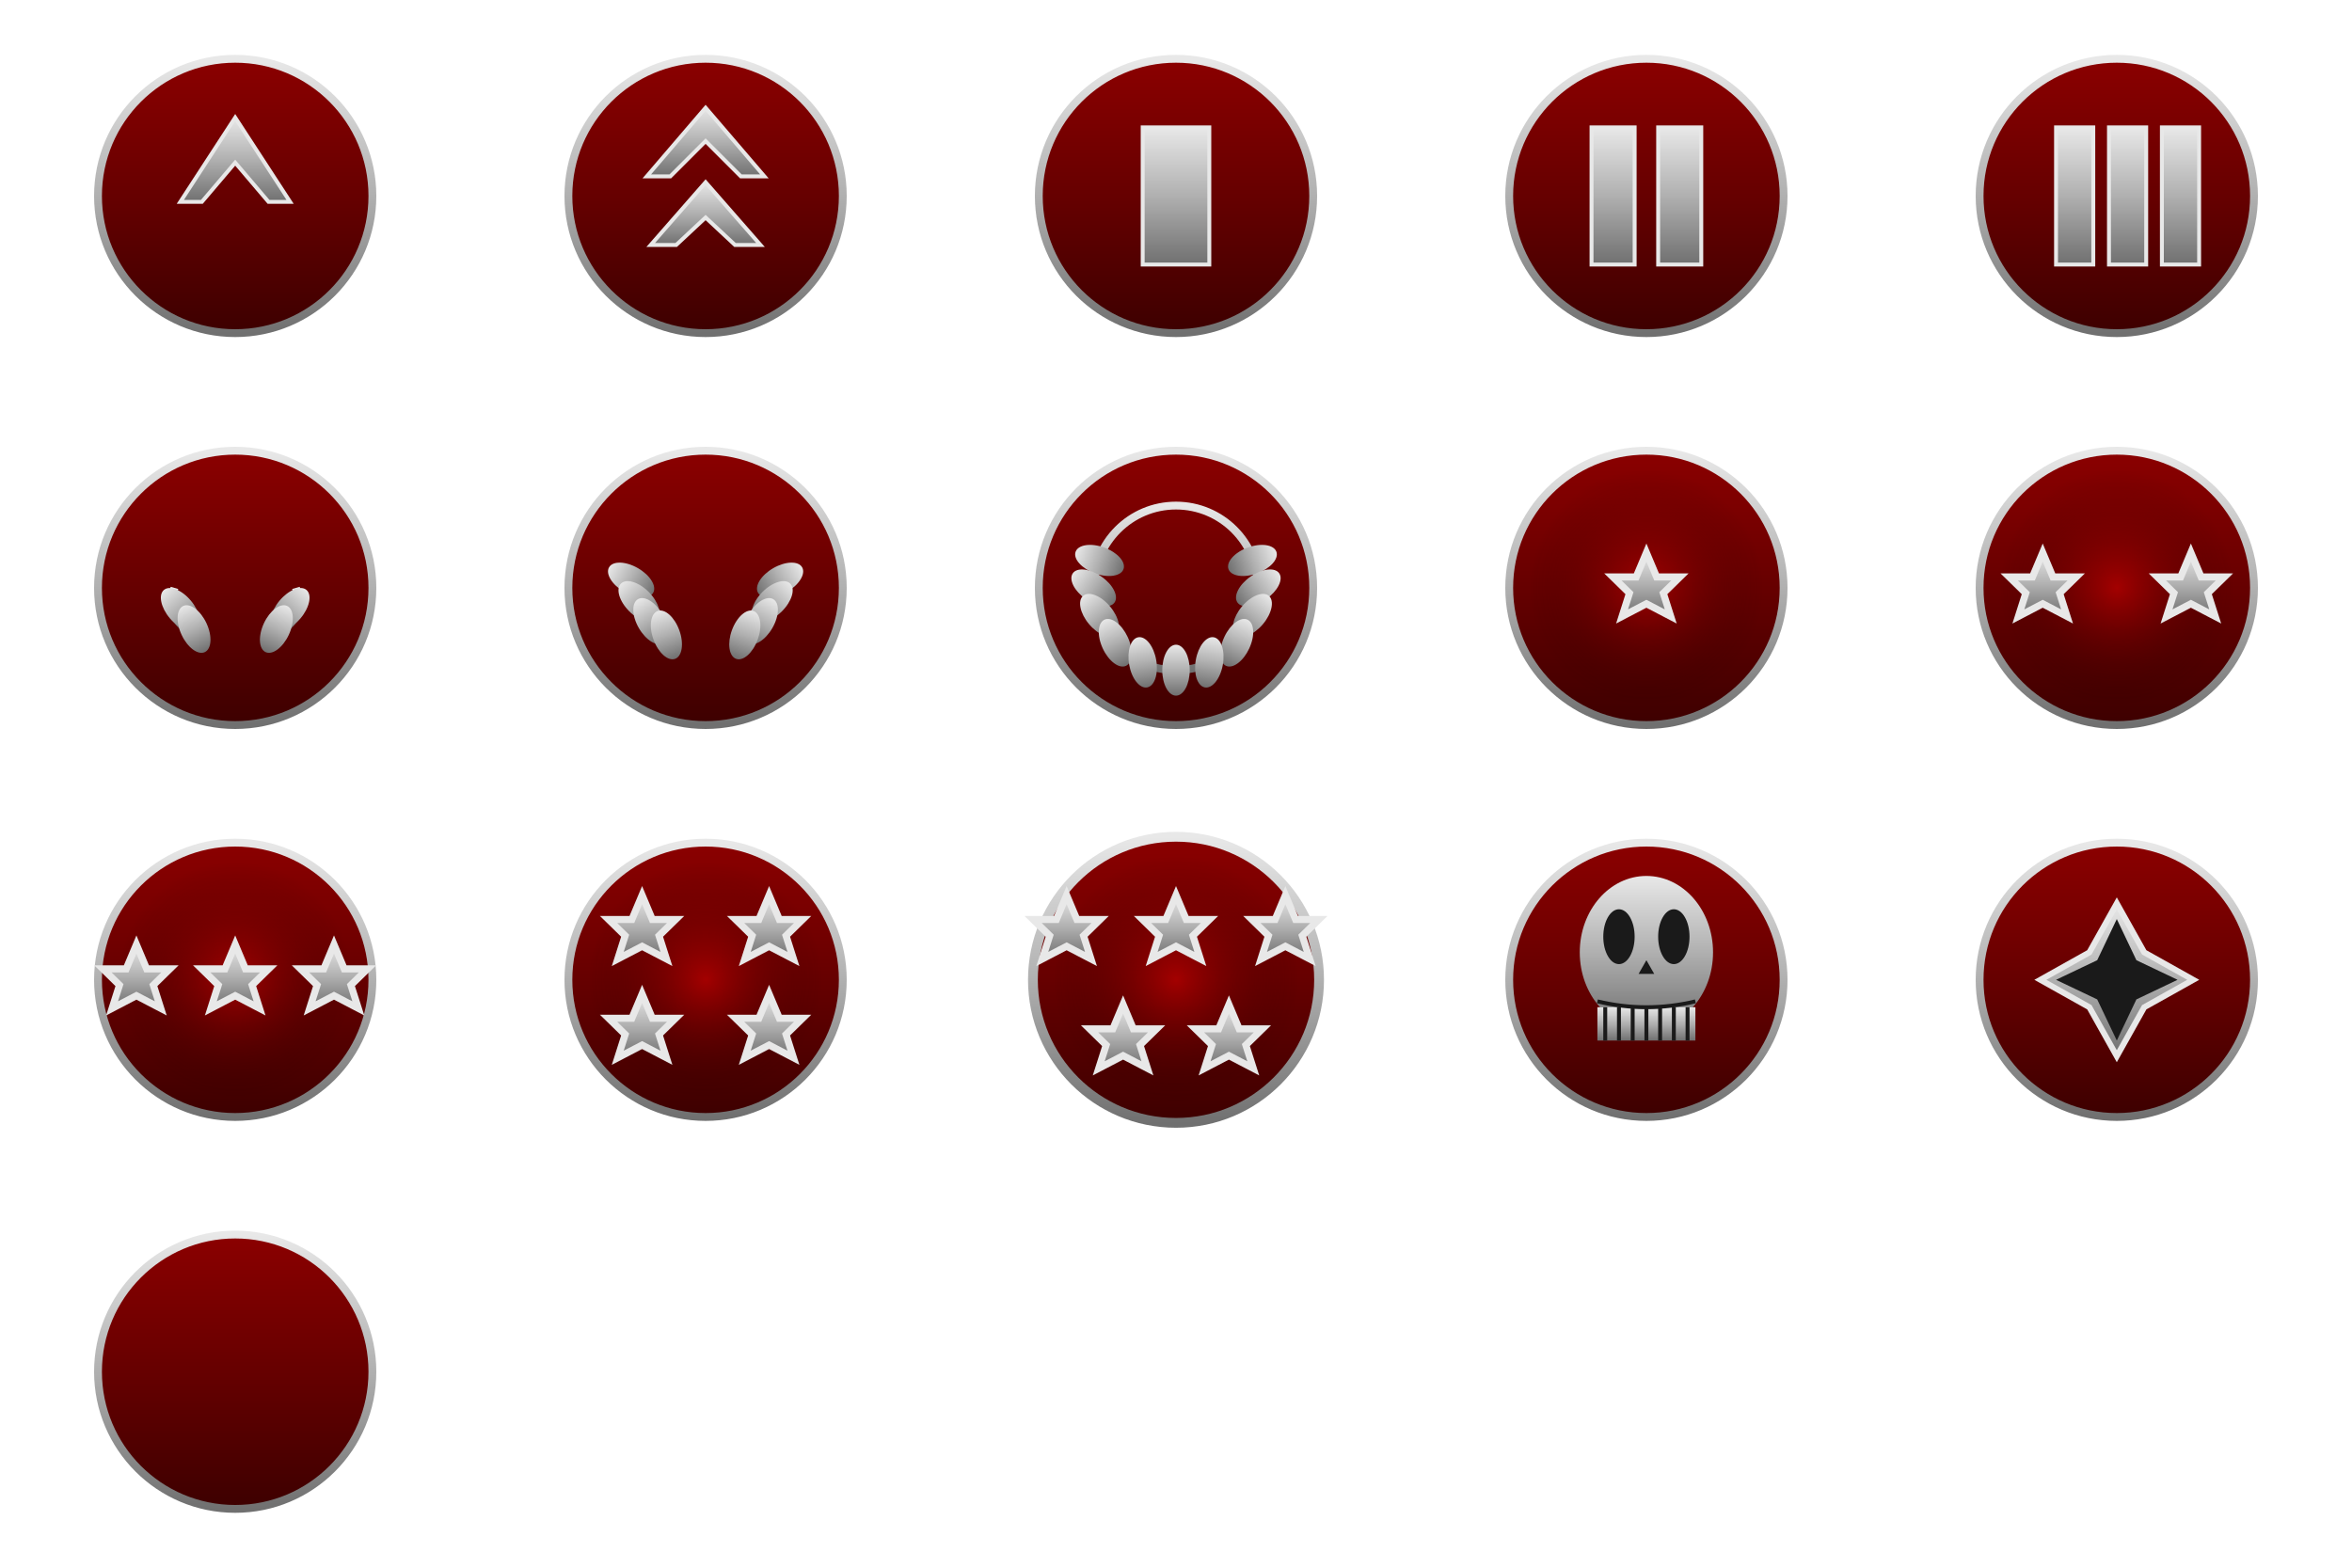 <svg viewBox="0 0 1200 800" xmlns="http://www.w3.org/2000/svg">
  <defs>
    <linearGradient id="imperial-silver" x1="0%" y1="0%" x2="0%" y2="100%">
      <stop offset="0%" style="stop-color:#e8e8e8;stop-opacity:1" />
      <stop offset="50%" style="stop-color:#b0b0b0;stop-opacity:1" />
      <stop offset="100%" style="stop-color:#707070;stop-opacity:1" />
    </linearGradient>
    <linearGradient id="blood-red" x1="0%" y1="0%" x2="0%" y2="100%">
      <stop offset="0%" style="stop-color:#8b0000;stop-opacity:1" />
      <stop offset="50%" style="stop-color:#660000;stop-opacity:1" />
      <stop offset="100%" style="stop-color:#3d0000;stop-opacity:1" />
    </linearGradient>
    <radialGradient id="skull-glow">
      <stop offset="0%" style="stop-color:#ff0000;stop-opacity:0.4" />
      <stop offset="100%" style="stop-color:#000000;stop-opacity:0" />
    </radialGradient>
    <filter id="shadow">
      <feDropShadow dx="0" dy="2" stdDeviation="3" flood-color="#000000" flood-opacity="0.8"/>
    </filter>
    <polygon id="star" points="0,-10 2.9,-3.1 9.5,-3.1 4.8,1.5 6.9,8.1 0,4.5 -6.9,8.1 -4.8,1.5 -9.5,-3.1 -2.9,-3.1"/>
  </defs>
  <g transform="translate(120,100)" filter="url(#shadow)">
    <circle cx="0" cy="0" r="70" fill="url(#blood-red)" stroke="url(#imperial-silver)" stroke-width="4"/>
    <path d="M 0,-40 L -28,3 L -17,3 L 0,-17 L 17,3 L 28,3 Z" fill="url(#imperial-silver)" stroke="#e8e8e8" stroke-width="2"/>
  </g>
  <g transform="translate(360,100)" filter="url(#shadow)">
    <circle cx="0" cy="0" r="70" fill="url(#blood-red)" stroke="url(#imperial-silver)" stroke-width="4"/>
    <path d="M 0,-45 L -30,-10 L -18,-10 L 0,-28 L 18,-10 L 30,-10 Z" fill="url(#imperial-silver)" stroke="#e8e8e8" stroke-width="2"/>
    <path d="M 0,-7 L -28,25 L -15,25 L 0,11 L 15,25 L 28,25 Z" fill="url(#imperial-silver)" stroke="#e8e8e8" stroke-width="2"/>
  </g>
  <g transform="translate(600,100)" filter="url(#shadow)">
    <circle cx="0" cy="0" r="70" fill="url(#blood-red)" stroke="url(#imperial-silver)" stroke-width="4"/>
    <rect x="-17" y="-35" width="34" height="70" fill="url(#imperial-silver)" stroke="#e8e8e8" stroke-width="2"/>
  </g>
  <g transform="translate(840,100)" filter="url(#shadow)">
    <circle cx="0" cy="0" r="70" fill="url(#blood-red)" stroke="url(#imperial-silver)" stroke-width="4"/>
    <rect x="-28" y="-35" width="22" height="70" fill="url(#imperial-silver)" stroke="#e8e8e8" stroke-width="2"/>
    <rect x="6" y="-35" width="22" height="70" fill="url(#imperial-silver)" stroke="#e8e8e8" stroke-width="2"/>
  </g>
  <g transform="translate(1080,100)" filter="url(#shadow)">
    <circle cx="0" cy="0" r="70" fill="url(#blood-red)" stroke="url(#imperial-silver)" stroke-width="4"/>
    <rect x="-31" y="-35" width="19" height="70" fill="url(#imperial-silver)" stroke="#e8e8e8" stroke-width="2"/>
    <rect x="-4" y="-35" width="19" height="70" fill="url(#imperial-silver)" stroke="#e8e8e8" stroke-width="2"/>
    <rect x="23" y="-35" width="19" height="70" fill="url(#imperial-silver)" stroke="#e8e8e8" stroke-width="2"/>
  </g>
  <g transform="translate(120,300)" filter="url(#shadow)">
    <circle cx="0" cy="0" r="70" fill="url(#blood-red)" stroke="url(#imperial-silver)" stroke-width="4"/>
    <path d="M -25,21 Q -35,14 -31,0" stroke="url(#imperial-silver)" stroke-width="4" fill="none"/>
    <ellipse cx="-28" cy="11" rx="7" ry="13" fill="url(#imperial-silver)" transform="rotate(-40 -28 11)"/>
    <ellipse cx="-21" cy="21" rx="7" ry="13" fill="url(#imperial-silver)" transform="rotate(-25 -21 21)"/>
    <path d="M 25,21 Q 35,14 31,0" stroke="url(#imperial-silver)" stroke-width="4" fill="none"/>
    <ellipse cx="28" cy="11" rx="7" ry="13" fill="url(#imperial-silver)" transform="rotate(40 28 11)"/>
    <ellipse cx="21" cy="21" rx="7" ry="13" fill="url(#imperial-silver)" transform="rotate(25 21 21)"/>
  </g>
  <g transform="translate(360,300)" filter="url(#shadow)">
    <circle cx="0" cy="0" r="70" fill="url(#blood-red)" stroke="url(#imperial-silver)" stroke-width="4"/>
    <path d="M -25,21 Q -39,11 -39,-11" stroke="url(#imperial-silver)" stroke-width="4" fill="none"/>
    <ellipse cx="-38" cy="-4" rx="7" ry="13" fill="url(#imperial-silver)" transform="rotate(-60 -38 -4)"/>
    <ellipse cx="-34" cy="7" rx="7" ry="13" fill="url(#imperial-silver)" transform="rotate(-45 -34 7)"/>
    <ellipse cx="-28" cy="17" rx="7" ry="13" fill="url(#imperial-silver)" transform="rotate(-30 -28 17)"/>
    <ellipse cx="-20" cy="24" rx="7" ry="13" fill="url(#imperial-silver)" transform="rotate(-20 -20 24)"/>
    <path d="M 25,21 Q 39,11 39,-11" stroke="url(#imperial-silver)" stroke-width="4" fill="none"/>
    <ellipse cx="38" cy="-4" rx="7" ry="13" fill="url(#imperial-silver)" transform="rotate(60 38 -4)"/>
    <ellipse cx="34" cy="7" rx="7" ry="13" fill="url(#imperial-silver)" transform="rotate(45 34 7)"/>
    <ellipse cx="28" cy="17" rx="7" ry="13" fill="url(#imperial-silver)" transform="rotate(30 28 17)"/>
    <ellipse cx="20" cy="24" rx="7" ry="13" fill="url(#imperial-silver)" transform="rotate(20 20 24)"/>
  </g>
  <g transform="translate(600,300)" filter="url(#shadow)">
    <circle cx="0" cy="0" r="70" fill="url(#blood-red)" stroke="url(#imperial-silver)" stroke-width="4"/>
    <circle cx="0" cy="0" r="42" stroke="url(#imperial-silver)" stroke-width="4" fill="none"/>
    <ellipse cx="-39" cy="-14" rx="7" ry="13" fill="url(#imperial-silver)" transform="rotate(-70 -39 -14)"/>
    <ellipse cx="-42" cy="0" rx="7" ry="13" fill="url(#imperial-silver)" transform="rotate(-55 -42 0)"/>
    <ellipse cx="-39" cy="14" rx="7" ry="13" fill="url(#imperial-silver)" transform="rotate(-40 -39 14)"/>
    <ellipse cx="-31" cy="28" rx="7" ry="13" fill="url(#imperial-silver)" transform="rotate(-25 -31 28)"/>
    <ellipse cx="-17" cy="38" rx="7" ry="13" fill="url(#imperial-silver)" transform="rotate(-10 -17 38)"/>
    <ellipse cx="0" cy="42" rx="7" ry="13" fill="url(#imperial-silver)" transform="rotate(0 0 42)"/>
    <ellipse cx="39" cy="-14" rx="7" ry="13" fill="url(#imperial-silver)" transform="rotate(70 39 -14)"/>
    <ellipse cx="42" cy="0" rx="7" ry="13" fill="url(#imperial-silver)" transform="rotate(55 42 0)"/>
    <ellipse cx="39" cy="14" rx="7" ry="13" fill="url(#imperial-silver)" transform="rotate(40 39 14)"/>
    <ellipse cx="31" cy="28" rx="7" ry="13" fill="url(#imperial-silver)" transform="rotate(25 31 28)"/>
    <ellipse cx="17" cy="38" rx="7" ry="13" fill="url(#imperial-silver)" transform="rotate(10 17 38)"/>
  </g>
  <g transform="translate(840,300)" filter="url(#shadow)">
    <circle cx="0" cy="0" r="70" fill="url(#blood-red)" stroke="url(#imperial-silver)" stroke-width="4"/>
    <circle cx="0" cy="0" r="60" fill="url(#skull-glow)"/>
    <use href="#star" transform="scale(1.8)" fill="url(#imperial-silver)" stroke="#e8e8e8" stroke-width="2"/>
  </g>
  <g transform="translate(1080,300)" filter="url(#shadow)">
    <circle cx="0" cy="0" r="70" fill="url(#blood-red)" stroke="url(#imperial-silver)" stroke-width="4"/>
    <circle cx="0" cy="0" r="60" fill="url(#skull-glow)"/>
    <use href="#star" x="-21" transform="scale(1.8)" fill="url(#imperial-silver)" stroke="#e8e8e8" stroke-width="2"/>
    <use href="#star" x="21" transform="scale(1.8)" fill="url(#imperial-silver)" stroke="#e8e8e8" stroke-width="2"/>
  </g>
  <g transform="translate(120,500)" filter="url(#shadow)">
    <circle cx="0" cy="0" r="70" fill="url(#blood-red)" stroke="url(#imperial-silver)" stroke-width="4"/>
    <circle cx="0" cy="0" r="60" fill="url(#skull-glow)"/>
    <use href="#star" x="-28" transform="scale(1.8)" fill="url(#imperial-silver)" stroke="#e8e8e8" stroke-width="2"/>
    <use href="#star" x="0" transform="scale(1.8)" fill="url(#imperial-silver)" stroke="#e8e8e8" stroke-width="2"/>
    <use href="#star" x="28" transform="scale(1.8)" fill="url(#imperial-silver)" stroke="#e8e8e8" stroke-width="2"/>
  </g>
  <g transform="translate(360,500)" filter="url(#shadow)">
    <circle cx="0" cy="0" r="70" fill="url(#blood-red)" stroke="url(#imperial-silver)" stroke-width="4"/>
    <circle cx="0" cy="0" r="60" fill="url(#skull-glow)"/>
    <use href="#star" x="-18" y="-14" transform="scale(1.8)" fill="url(#imperial-silver)" stroke="#e8e8e8" stroke-width="2"/>
    <use href="#star" x="18" y="-14" transform="scale(1.8)" fill="url(#imperial-silver)" stroke="#e8e8e8" stroke-width="2"/>
    <use href="#star" x="-18" y="14" transform="scale(1.8)" fill="url(#imperial-silver)" stroke="#e8e8e8" stroke-width="2"/>
    <use href="#star" x="18" y="14" transform="scale(1.8)" fill="url(#imperial-silver)" stroke="#e8e8e8" stroke-width="2"/>
  </g>
  <g transform="translate(600,500)" filter="url(#shadow)">
    <circle cx="0" cy="0" r="73" fill="url(#blood-red)" stroke="url(#imperial-silver)" stroke-width="5"/>
    <circle cx="0" cy="0" r="63" fill="url(#skull-glow)"/>
    <use href="#star" x="-31" y="-14" transform="scale(1.8)" fill="url(#imperial-silver)" stroke="#e8e8e8" stroke-width="2"/>
    <use href="#star" x="0" y="-14" transform="scale(1.8)" fill="url(#imperial-silver)" stroke="#e8e8e8" stroke-width="2"/>
    <use href="#star" x="31" y="-14" transform="scale(1.8)" fill="url(#imperial-silver)" stroke="#e8e8e8" stroke-width="2"/>
    <use href="#star" x="-15" y="17" transform="scale(1.8)" fill="url(#imperial-silver)" stroke="#e8e8e8" stroke-width="2"/>
    <use href="#star" x="15" y="17" transform="scale(1.8)" fill="url(#imperial-silver)" stroke="#e8e8e8" stroke-width="2"/>
  </g>
  <g transform="translate(840,500)" filter="url(#shadow)">
    <circle cx="0" cy="0" r="70" fill="url(#blood-red)" stroke="url(#imperial-silver)" stroke-width="4"/>
    <g transform="translate(0,-14)">
      <ellipse cx="0" cy="0" rx="34" ry="39" fill="url(#imperial-silver)"/>
      <ellipse cx="-14" cy="-8" rx="8" ry="14" fill="#1a1a1a"/>
      <ellipse cx="14" cy="-8" rx="8" ry="14" fill="#1a1a1a"/>
      <path d="M -4,11 L 0,4 L 4,11 Z" fill="#1a1a1a"/>
      <rect x="-25" y="28" width="50" height="17" fill="url(#imperial-silver)"/>
      <path d="M -21,28 L -21,45 M -14,28 L -14,45 M -7,28 L -7,45 M 0,28 L 0,45 M 7,28 L 7,45 M 14,28 L 14,45 M 21,28 L 21,45" stroke="#1a1a1a" stroke-width="2"/>
      <path d="M -25,25 Q 0,31 25,25" stroke="#1a1a1a" stroke-width="2" fill="none"/>
    </g>
  </g>
  <g transform="translate(1080,500)" filter="url(#shadow)">
    <circle cx="0" cy="0" r="70" fill="url(#blood-red)" stroke="url(#imperial-silver)" stroke-width="4"/>
    <path d="M 0,-39 L -14,-14 L -39,0 L -14,14 L 0,39 L 14,14 L 39,0 L 14,-14 Z" fill="url(#imperial-silver)" stroke="#e8e8e8" stroke-width="3"/>
    <path d="M 0,-31 L -10,-10 L -31,0 L -10,10 L 0,31 L 10,10 L 31,0 L 10,-10 Z" fill="#1a1a1a"/>
  </g>
  <g transform="translate(120,700)" filter="url(#shadow)">
    <circle cx="0" cy="0" r="70" fill="url(#blood-red)" stroke="url(#imperial-silver)" stroke-width="4"/>
  </g>
</svg>